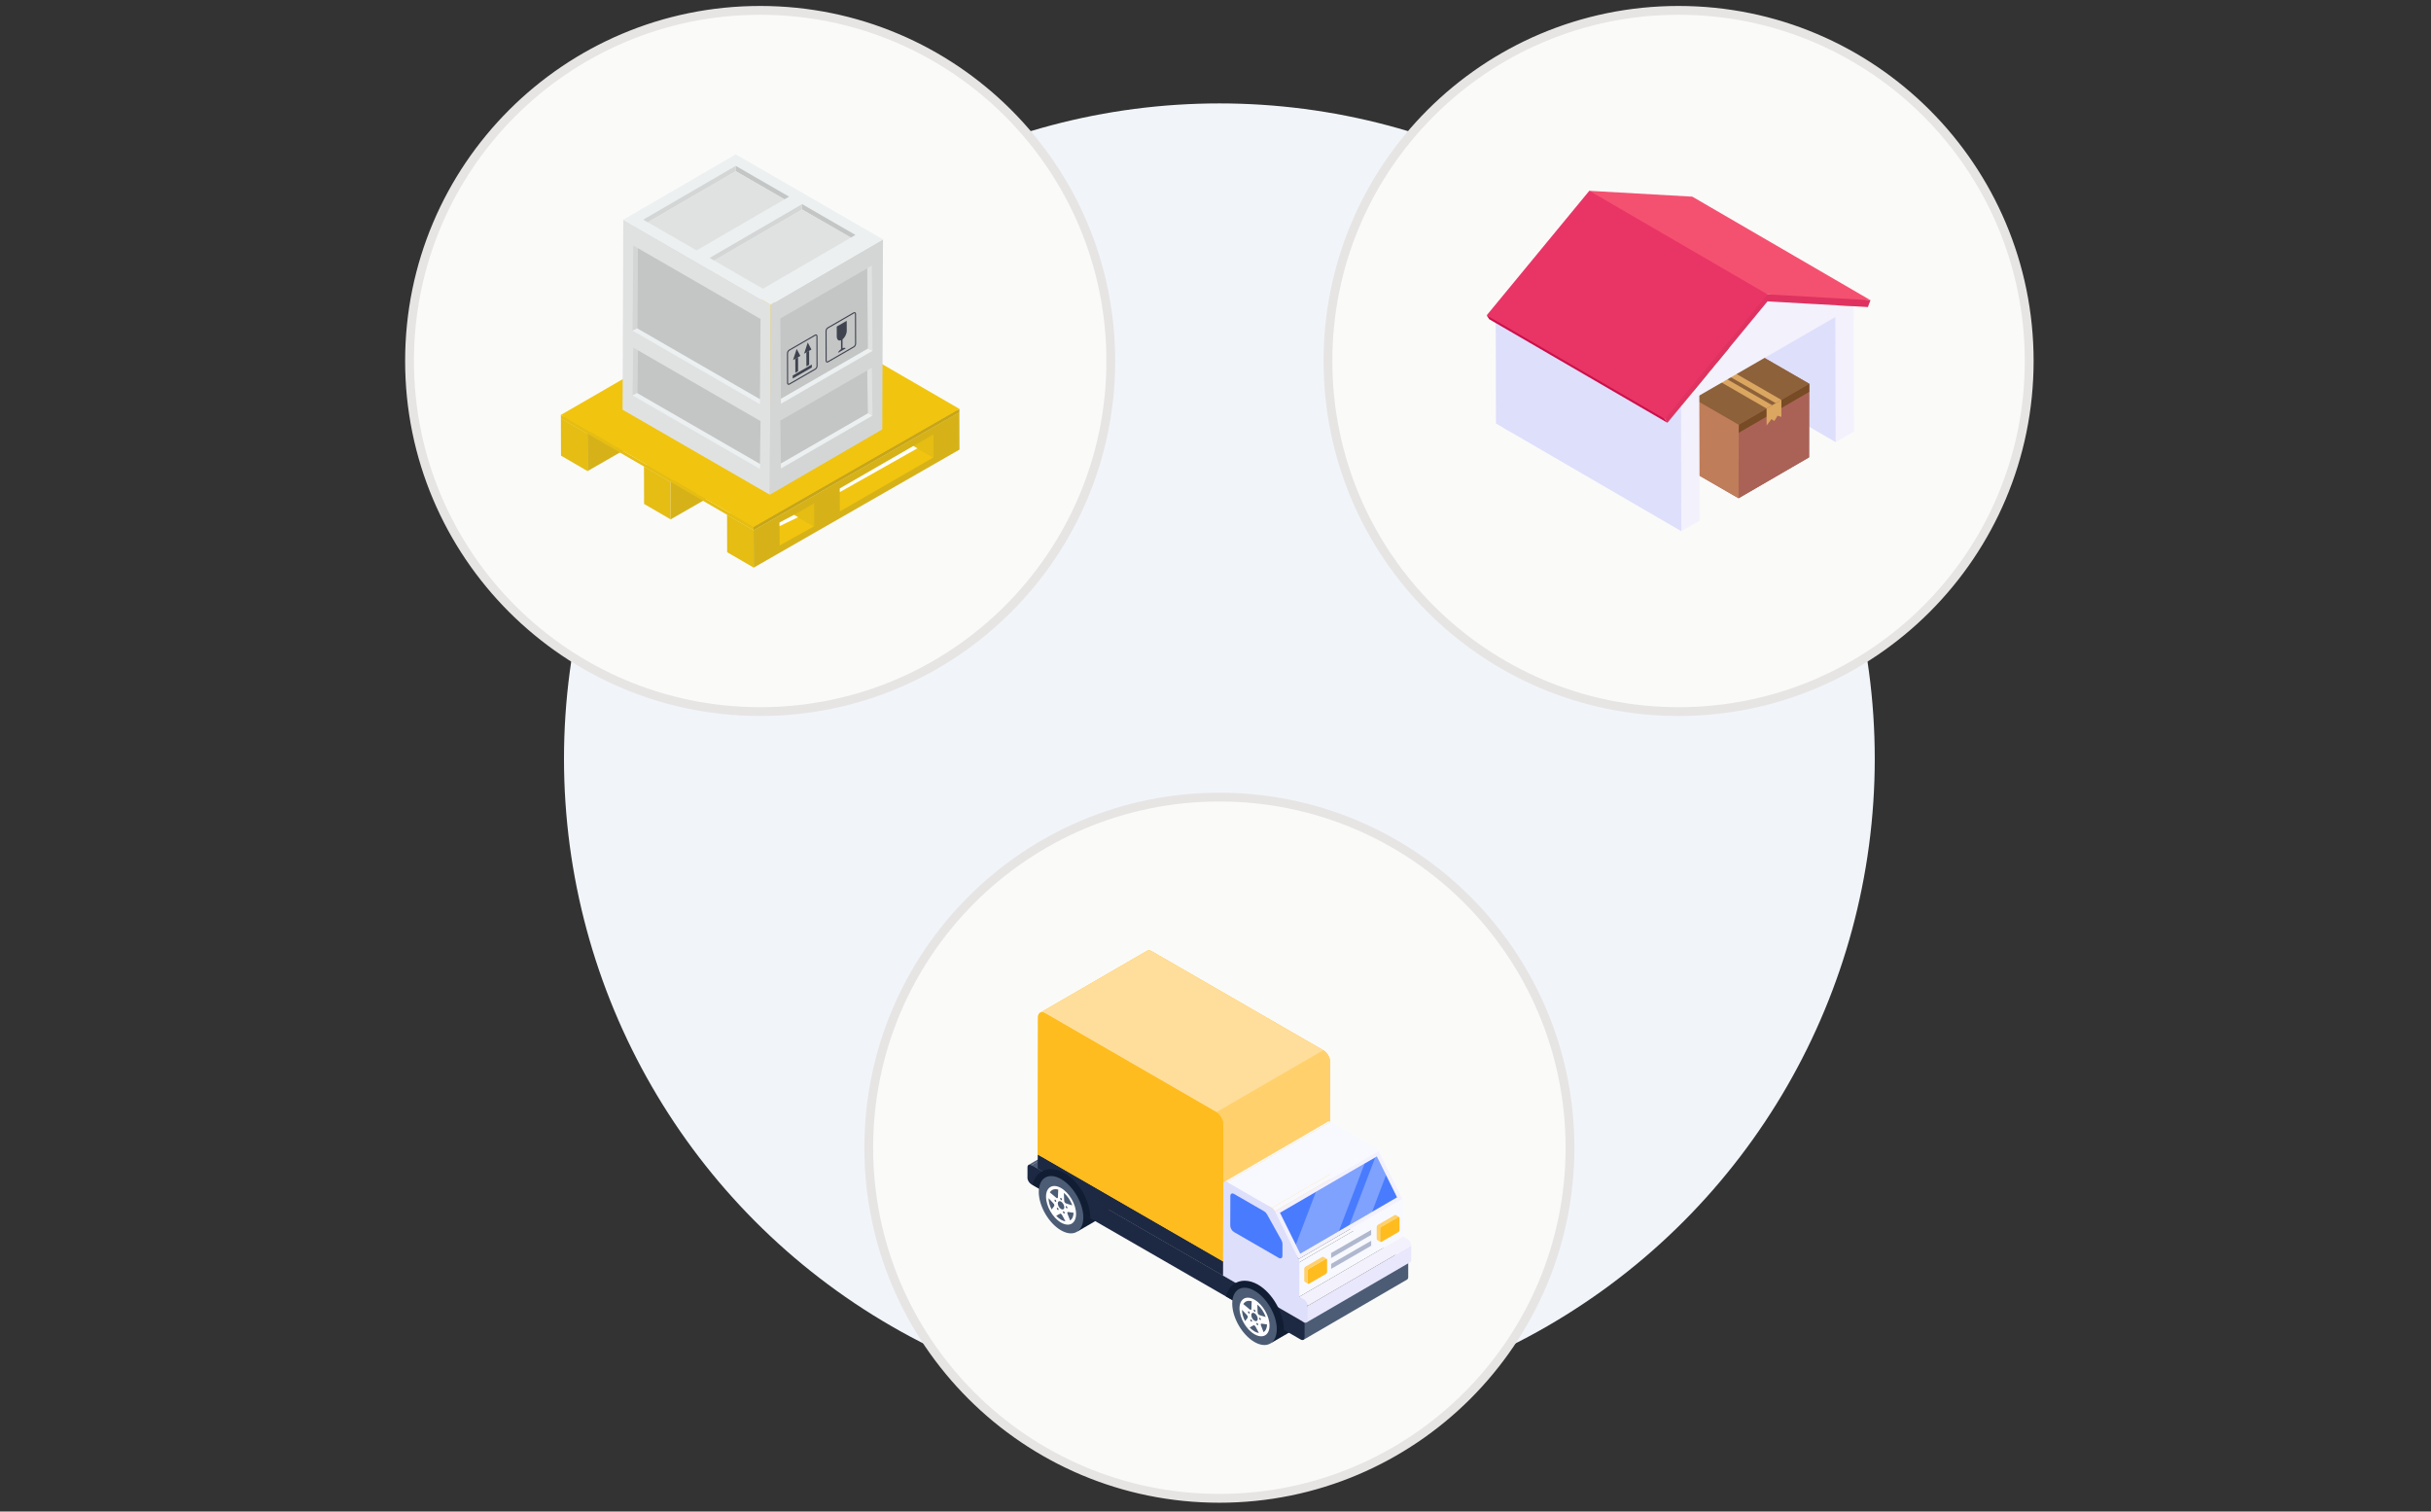 <svg width="275" height="171" viewBox="0 0 275 171" fill="none" xmlns="http://www.w3.org/2000/svg">
<rect x="0" y="0" width="275" height="171" fill="#333333" stroke="none"/>
<g id="Frame 5118" clipPath="url(#clip0_481_394)">
<g id="Frame 5119">
<path id="triangle" d="M139.177 130.563L83.674 37.296H191.819L139.177 130.563Z" stroke="#E2E8F0" strokeWidth="2"/>
<g id="bg">
<circle id="Ellipse 128" cx="137.938" cy="85.837" r="74.138" fill="#F1F5F9" fillOpacity="0.7"/>
</g>
<g id="Group 90">
<g id="box">
<g id="Frame 5110">
<g id="Frame 5113">
<circle id="Ellipse 125" cx="85.993" cy="40.838" r="39.664" fill="#FAFAF9" stroke="#E7E5E4" strokeWidth="0.724"/>
<g id="Group">
<g id="Group_2">
<g id="Group_3">
<g id="Group_4">
<path id="Vector" d="M85.251 59.988L82.247 58.242L82.259 62.471L85.263 64.217L85.251 59.988Z" fill="#E5BD13"/>
</g>
<path id="Vector_2" d="M108.526 46.634L105.522 44.889L82.247 58.242L85.251 59.988L108.526 46.634Z" fill="#F1C40F"/>
<g id="Group_5">
<path id="Vector_3" d="M85.251 59.988L85.263 64.216L108.538 50.863L108.526 46.634L85.251 59.988Z" fill="#D6B218"/>
</g>
<g id="Group_6">
<path id="Vector_4" d="M92.105 56.932L92.113 59.529L92.073 59.552L89.827 58.247L92.105 56.932Z" fill="#E5BD13"/>
<path id="Vector_5" d="M88.183 59.112L89.827 58.247L92.073 59.552L88.19 61.71L88.183 59.112Z" fill="#F1C40F"/>
<path id="Vector_6" d="M90.28 58.511L88.183 59.524V59.112L89.827 58.247L90.28 58.511Z" fill="white"/>
</g>
<g id="Group_7">
<path id="Vector_7" d="M105.599 49.141L105.606 51.739L105.566 51.762L103.32 50.457L105.599 49.141Z" fill="#E5BD13"/>
<path id="Vector_8" d="M94.999 55.261L103.32 50.457L105.566 51.762L95.007 57.858L94.999 55.261Z" fill="#F1C40F"/>
<path id="Vector_9" d="M103.774 50.72L94.999 55.673V55.261L103.32 50.457L103.774 50.72Z" fill="white"/>
</g>
<g id="Group_8">
<g id="Group_9">
<path id="Vector_10" d="M75.851 54.525L72.848 52.78L72.86 57.009L75.863 58.754L75.851 54.525Z" fill="#E5BD13"/>
</g>
<path id="Vector_11" d="M99.127 41.172L96.123 39.426L72.848 52.78L75.851 54.525L99.127 41.172Z" fill="#F1C40F"/>
<g id="Group_10">
<path id="Vector_12" d="M75.852 54.525L75.864 58.754L99.139 45.401L99.127 41.172L75.852 54.525Z" fill="#D6B218"/>
</g>
<g id="Group_11">
<path id="Vector_13" d="M82.706 51.47L82.713 54.067L82.673 54.09L80.427 52.785L82.706 51.47Z" fill="#D4DAE8"/>
<path id="Vector_14" d="M78.783 53.65L80.427 52.785L82.673 54.09L78.791 56.247L78.783 53.65Z" fill="#F1C40F"/>
<path id="Vector_15" d="M80.881 53.048L78.783 54.062V53.65L80.427 52.785L80.881 53.048Z" fill="white"/>
</g>
<g id="Group_12">
<path id="Vector_16" d="M96.2 43.679L96.207 46.276L96.167 46.3L93.921 44.994L96.2 43.679Z" fill="#D4DAE8"/>
<path id="Vector_17" d="M85.6 49.798L93.921 44.994L96.167 46.3L85.608 52.396L85.6 49.798Z" fill="#F1C40F"/>
<path id="Vector_18" d="M94.375 45.258L85.6 50.21V49.798L93.921 44.994L94.375 45.258Z" fill="white"/>
</g>
</g>
<g id="Group_13">
<g id="Group_14">
<path id="Vector_19" d="M66.452 49.063L63.449 47.318L63.461 51.546L66.464 53.292L66.452 49.063Z" fill="#E5BD13"/>
</g>
<path id="Vector_20" d="M89.727 35.71L86.724 33.964L63.449 47.318L66.452 49.063L89.727 35.71Z" fill="#F1C40F"/>
<g id="Group_15">
<path id="Vector_21" d="M66.452 49.063L66.464 53.292L89.739 39.939L89.727 35.71L66.452 49.063Z" fill="#D6B218"/>
</g>
<g id="Group_16">
<path id="Vector_22" d="M73.307 46.007L73.314 48.605L73.274 48.628L71.028 47.323L73.307 46.007Z" fill="#D4DAE8"/>
<path id="Vector_23" d="M69.384 48.188L71.028 47.323L73.274 48.628L69.391 50.785L69.384 48.188Z" fill="#F1C40F"/>
<path id="Vector_24" d="M71.481 47.586L69.384 48.599V48.188L71.028 47.323L71.481 47.586Z" fill="white"/>
</g>
<g id="Group_17">
<path id="Vector_25" d="M86.801 38.217L86.808 40.814L86.768 40.837L84.522 39.532L86.801 38.217Z" fill="#D4DAE8"/>
<path id="Vector_26" d="M76.201 44.336L84.522 39.532L86.767 40.837L76.208 46.934L76.201 44.336Z" fill="#F1C40F"/>
<path id="Vector_27" d="M84.975 39.796L76.201 44.748V44.336L84.522 39.532L84.975 39.796Z" fill="white"/>
</g>
</g>
<g id="Group_18">
<g id="Group_19">
<path id="Vector_28" d="M63.447 46.938L63.45 47.318L85.252 59.978L85.249 59.599L63.447 46.938Z" fill="#E5BD13"/>
</g>
<g id="Group_20">
<path id="Vector_29" d="M85.249 59.599L85.252 59.978L108.527 46.634L108.525 46.255L85.249 59.599Z" fill="#C6A51A"/>
</g>
<g id="Group_21">
<path id="Vector_30" d="M63.447 46.938L85.249 59.599L108.525 46.255L86.612 33.552L63.447 46.938Z" fill="#F1C40F"/>
</g>
</g>
</g>
</g>
<g id="Group_22">
<g id="Group_23">
<g id="Group_24">
<g id="Group_25">
<path id="Vector_31" d="M99.888 27.077L99.805 48.575L87.085 55.967L87.168 34.469L99.888 27.077Z" fill="#D4D6D6"/>
</g>
<path id="Vector_32" d="M87.168 34.469L87.085 55.967L70.426 46.349L70.508 24.851L87.168 34.469Z" fill="#E0E2E2"/>
<g id="Group_26">
<g id="Group_27">
<path id="Vector_33" d="M72.161 28.074L71.633 27.769L71.558 37.409L72.091 37.142L72.161 28.074Z" fill="#D4D6D6"/>
<path id="Vector_34" d="M72.091 37.142L71.558 37.409L85.962 45.724L85.966 45.152L72.091 37.142Z" fill="#ECF0F1"/>
<path id="Vector_35" d="M72.161 28.074L72.09 37.142L85.966 45.152L86.035 36.084L72.161 28.074Z" fill="#C4C6C6"/>
</g>
<g id="Group_28">
<path id="Vector_36" d="M72.161 39.627L71.633 39.322L71.558 44.734L72.091 44.466L72.161 39.627Z" fill="#D4D6D6"/>
<path id="Vector_37" d="M72.091 44.466L71.558 44.734L85.962 53.049L85.966 52.477L72.091 44.466Z" fill="#ECF0F1"/>
<path id="Vector_38" d="M72.161 39.627L72.09 44.466L85.966 52.477L86.035 47.638L72.161 39.627Z" fill="#C4C6C6"/>
</g>
</g>
<g id="Group_29">
<g id="Group_30">
<path id="Vector_39" d="M98.098 30.355L98.626 30.05L98.701 39.691L98.169 39.423L98.098 30.355Z" fill="#E0E2E2"/>
<path id="Vector_40" d="M98.169 39.423L98.701 39.691L88.346 45.669L88.341 45.097L98.169 39.423Z" fill="#ECF0F1"/>
<path id="Vector_41" d="M98.099 30.355L98.169 39.423L88.341 45.097L88.272 36.029L98.099 30.355Z" fill="#C4C6C6"/>
</g>
<g id="Group_31">
<path id="Vector_42" d="M98.098 41.909L98.626 41.604L98.701 47.015L98.169 46.748L98.098 41.909Z" fill="#E0E2E2"/>
<path id="Vector_43" d="M98.169 46.748L98.701 47.015L88.346 52.994L88.341 52.421L98.169 46.748Z" fill="#ECF0F1"/>
<path id="Vector_44" d="M98.099 41.909L98.169 46.748L88.341 52.421L88.272 47.582L98.099 41.909Z" fill="#C4C6C6"/>
</g>
</g>
<path id="Vector_45" d="M99.888 27.077L87.168 34.469L70.508 24.851L83.228 17.459L99.888 27.077Z" fill="#ECF0F1"/>
<g id="Group_32">
<path id="Vector_46" d="M83.23 18.765V19.369L88.742 22.551L89.264 22.248L83.23 18.765Z" fill="#C4C6C6"/>
<path id="Vector_47" d="M72.763 24.848L73.285 25.148L83.229 19.369V18.765L72.763 24.848Z" fill="#D4D6D6"/>
<path id="Vector_48" d="M88.742 22.551L83.229 19.369L73.285 25.148L78.797 28.331L88.742 22.551Z" fill="#E0E2E2"/>
</g>
<g id="Group_33">
<path id="Vector_49" d="M90.737 23.095V23.699L96.25 26.881L96.771 26.578L90.737 23.095Z" fill="#C4C6C6"/>
<path id="Vector_50" d="M80.271 29.177L80.792 29.478L90.737 23.699V23.095L80.271 29.177Z" fill="#D4D6D6"/>
<path id="Vector_51" d="M96.25 26.881L90.737 23.699L80.792 29.478L86.304 32.661L96.25 26.881Z" fill="#E0E2E2"/>
</g>
</g>
<g id="Group_34">
<g id="Group_35">
<g id="Group_36">
<g id="Group_37">
<g id="Group_38">
<path id="Vector_52" d="M90.12 39.467L90.539 40.264L90.279 40.414L89.707 40.742L90.12 39.467Z" fill="#3F434F"/>
</g>
</g>
</g>
<g id="Group_39">
<g id="Group_40">
<g id="Group_41">
<path id="Vector_53" d="M90.279 40.414L90.284 41.991L89.971 42.171L89.966 40.594L90.279 40.414Z" fill="#3F434F"/>
</g>
</g>
</g>
<g id="Group_42">
<g id="Group_43">
<g id="Group_44">
<path id="Vector_54" d="M91.834 41.236L91.835 41.574L89.674 42.821L89.673 42.484L91.834 41.236Z" fill="#3F434F"/>
</g>
</g>
</g>
<g id="Group_45">
<g id="Group_46">
<g id="Group_47">
<path id="Vector_55" d="M95.783 36.291L95.786 37.415C95.787 37.77 95.582 38.181 95.31 38.39L95.313 39.403C95.504 39.315 95.648 39.323 95.648 39.429L94.805 39.916C94.805 39.81 94.948 39.636 95.139 39.503L95.136 38.491C95.012 38.54 94.904 38.528 94.821 38.476C94.722 38.402 94.657 38.264 94.656 38.067L94.653 36.944L95.783 36.291Z" fill="#3F434F"/>
</g>
</g>
</g>
<g id="Group_48">
<g id="Group_49">
<g id="Group_50">
<path id="Vector_56" d="M91.531 39.691L91.535 41.268L91.222 41.448L91.218 39.872L91.531 39.691Z" fill="#3F434F"/>
</g>
</g>
</g>
<g id="Group_51">
<g id="Group_52">
<g id="Group_53">
<path id="Vector_57" d="M91.373 38.743L91.79 39.541L91.531 39.691L90.96 40.018L91.373 38.743Z" fill="#3F434F"/>
</g>
</g>
</g>
</g>
<g id="Group_54">
<g id="Group_55">
<g id="Group_56">
<g id="Group_57">
<path id="Vector_58" d="M93.486 40.996C93.427 40.964 93.393 40.897 93.393 40.813L93.384 37.44C93.382 37.292 93.487 37.111 93.616 37.036L96.547 35.344C96.618 35.303 96.689 35.298 96.747 35.331C96.805 35.364 96.838 35.432 96.838 35.517L96.848 38.89C96.848 39.038 96.746 39.218 96.621 39.291L93.69 40.983C93.65 41.006 93.608 41.018 93.57 41.018C93.54 41.018 93.511 41.011 93.486 40.996ZM96.61 35.451L93.679 37.143C93.588 37.195 93.507 37.337 93.507 37.44L93.516 40.813C93.517 40.851 93.528 40.878 93.547 40.889C93.566 40.897 93.594 40.895 93.627 40.876L96.558 39.184C96.647 39.133 96.725 38.995 96.725 38.89L96.715 35.517C96.715 35.478 96.704 35.449 96.685 35.438C96.679 35.435 96.672 35.433 96.664 35.433C96.649 35.433 96.63 35.439 96.61 35.451Z" fill="#3F434F"/>
</g>
</g>
</g>
<g id="Group_58">
<g id="Group_59">
<g id="Group_60">
<path id="Vector_59" d="M89.121 43.514C89.064 43.481 89.032 43.414 89.032 43.333L89.022 39.959C89.02 39.81 89.126 39.629 89.255 39.555L92.186 37.862C92.256 37.821 92.327 37.816 92.385 37.85C92.444 37.883 92.476 37.951 92.476 38.035L92.487 41.409C92.487 41.56 92.386 41.737 92.258 41.81L89.328 43.502C89.288 43.525 89.247 43.536 89.208 43.536C89.177 43.536 89.148 43.529 89.121 43.514ZM92.248 37.969L89.317 39.662C89.227 39.714 89.146 39.855 89.146 39.959L89.155 43.333C89.155 43.369 89.166 43.396 89.184 43.407C89.203 43.416 89.234 43.413 89.266 43.395L92.196 41.703C92.284 41.652 92.363 41.514 92.363 41.409L92.353 38.035C92.353 37.996 92.342 37.968 92.324 37.957C92.318 37.954 92.31 37.952 92.302 37.952C92.287 37.952 92.268 37.958 92.248 37.969Z" fill="#3F434F"/>
</g>
</g>
</g>
</g>
</g>
</g>
</g>
</g>
</g>
</g>
</g>
<g id="truck">
<g id="truck_2">
<circle id="Ellipse 124" cx="137.938" cy="129.837" r="39.664" fill="#FAFAF9" stroke="#E7E5E4" strokeWidth="0.724"/>
<g id="_x31_7">
<g id="Group_61">
<g id="Group_62">
<g id="Group_63">
<path id="Vector_60" d="M147.406 148.648C147.406 149.439 147.121 149.997 146.668 150.261L143.695 151.99C144.148 151.726 143.769 151.337 143.769 150.536C143.779 148.944 143.315 146.824 141.924 146.022C141.228 145.622 140.584 145.58 140.131 145.843L143.104 144.125C143.558 143.85 144.19 143.893 144.897 144.293C146.289 145.095 147.406 147.045 147.406 148.648Z" fill="#111D33"/>
</g>
<g id="Group_64">
<path id="Vector_61" d="M125.521 136.015C125.521 136.806 125.236 137.365 124.783 137.628L121.81 139.358C122.263 139.094 121.646 138.446 121.646 137.645C121.656 136.053 121.43 134.191 120.038 133.39C119.342 132.989 118.699 132.947 118.246 133.211L121.219 131.492C121.672 131.218 122.305 131.26 123.012 131.661C124.403 132.462 125.521 134.413 125.521 136.015Z" fill="#111D33"/>
</g>
<g id="Group_65">
<g id="Group_66">
<g id="Group_67">
<path id="Vector_62" d="M116.353 131.783L128.075 124.971C128.157 124.923 128.275 124.931 128.405 125.006L116.683 131.819C116.552 131.744 116.435 131.735 116.353 131.783Z" fill="#4C5C75"/>
</g>
</g>
<g id="Group_68">
<g id="Group_69">
<path id="Vector_63" d="M116.683 131.819L128.405 125.006L129.108 125.385L117.386 132.197L116.683 131.819Z" fill="#4C5C75"/>
</g>
</g>
<g id="Group_70">
<g id="Group_71">
<path id="Vector_64" d="M117.386 132.197L129.109 125.385L150.08 137.487L138.358 144.3L117.386 132.197Z" fill="#383736"/>
</g>
</g>
<g id="Group_72">
<g id="Group_73">
<path id="Vector_65" d="M138.358 144.3L150.08 137.487L159.22 142.764L147.497 149.577L138.358 144.3Z" fill="#383736"/>
</g>
</g>
<g id="Group_74">
<g id="Group_75">
<path id="Vector_66" d="M159.302 142.81V144.475C159.302 144.614 159.247 144.707 159.172 144.754L147.452 151.572C147.527 151.525 146.59 150.943 146.59 150.804L147.583 149.628L159.302 142.81Z" fill="#4C5C75"/>
</g>
</g>
<g id="Group_76">
<g id="Group_77">
<path id="Vector_67" d="M147.497 149.577L159.22 142.764L159.303 142.813L147.581 149.625L147.497 149.577Z" fill="#383736"/>
</g>
</g>
<g id="Group_78">
<g id="Group_79">
<path id="Vector_68" d="M147.581 149.625L147.576 151.286C147.575 151.566 147.378 151.678 147.134 151.538L116.676 133.986C116.429 133.843 116.228 133.512 116.229 133.247L116.232 132.041C116.233 131.774 116.435 131.676 116.683 131.819L116.935 131.931L138.358 144.3L147.497 149.577L147.581 149.625Z" fill="#1D2943"/>
</g>
</g>
</g>
<g id="Group_80">
<g id="Group_81">
<g id="Group_82">
<path id="Vector_69" d="M138.362 142.699L150.085 135.886L150.08 137.487L138.358 144.3L138.362 142.699Z" fill="#A0A8AA"/>
</g>
</g>
<g id="Group_83">
<g id="Group_84">
<path id="Vector_70" d="M117.39 130.596L129.113 123.784L150.085 135.886L138.362 142.699L117.39 130.596Z" fill="#A0A8AA"/>
</g>
</g>
<g id="Group_85">
<g id="Group_86">
<path id="Vector_71" d="M138.362 142.699L138.358 144.3L117.386 132.197L117.391 130.596L138.362 142.699Z" fill="#1D2943"/>
</g>
</g>
</g>
<g id="Group_87">
<path id="Vector_72" d="M123.345 137.814L116.799 134.027C117.08 132.804 117.999 132.252 118.907 132.252C119.4 132.252 119.916 132.403 120.435 132.704C122.073 133.648 123.349 135.934 123.345 137.814Z" fill="#111D33"/>
</g>
<g id="Group_88">
<path id="Vector_73" d="M120.039 133.391C121.426 134.192 122.553 136.144 122.549 137.738C122.544 139.339 121.409 139.986 120.023 139.185C118.629 138.38 117.502 136.428 117.507 134.827C117.511 133.233 118.646 132.587 120.039 133.391Z" fill="#4C5C75"/>
</g>
<g id="Group_89">
<path id="Vector_74" d="M120.028 134.4C120.971 134.944 121.73 136.254 121.727 137.329C121.726 138.42 120.965 138.854 120.017 138.304C119.08 137.762 118.326 136.448 118.329 135.368C118.332 134.296 119.093 133.863 120.028 134.4ZM119.712 134.577C119.281 134.461 118.976 134.562 118.759 134.891C119.013 135.105 119.251 135.31 119.494 135.507C119.506 135.516 119.518 135.524 119.529 135.531C119.614 135.58 119.67 135.534 119.679 135.419C119.684 135.313 119.685 135.201 119.688 135.094C119.696 134.927 119.704 134.758 119.712 134.577ZM120.379 135.79C120.386 135.95 120.438 136.056 120.546 136.118C120.571 136.132 120.6 136.145 120.632 136.155C120.698 136.178 120.765 136.199 120.829 136.219C120.983 136.266 121.137 136.311 121.301 136.358C121.089 135.785 120.783 135.328 120.36 134.957L120.348 134.976C120.36 135.249 120.369 135.52 120.379 135.79ZM121.055 138.074C121.304 137.905 121.431 137.624 121.447 137.201C121.229 137.169 121.024 137.127 120.826 137.111C120.742 137.103 120.708 137.178 120.759 137.313C120.853 137.563 120.953 137.812 121.055 138.074ZM119.248 136.444C119.297 136.36 119.264 136.238 119.159 136.124C118.985 135.935 118.808 135.751 118.614 135.544C118.62 135.964 118.727 136.373 118.962 136.818C119.023 136.742 119.078 136.673 119.132 136.604C119.17 136.549 119.214 136.504 119.248 136.444ZM120.029 137.989C120.194 138.084 120.357 138.144 120.523 138.171C120.391 137.914 120.271 137.668 120.133 137.432C120.107 137.388 120.047 137.335 119.999 137.307C119.975 137.293 119.954 137.286 119.943 137.291C119.784 137.358 119.64 137.458 119.481 137.551C119.669 137.74 119.85 137.885 120.029 137.989ZM120.027 135.932C119.829 135.818 119.662 135.916 119.662 136.143C119.661 136.373 119.824 136.659 120.024 136.774C120.026 136.775 120.027 136.776 120.029 136.777C120.227 136.891 120.391 136.801 120.394 136.575C120.4 136.347 120.229 136.049 120.031 135.935C120.029 135.934 120.028 135.933 120.027 135.932ZM120.03 135.521C119.974 135.492 119.928 135.518 119.928 135.58C119.927 135.645 119.973 135.724 120.03 135.757C120.086 135.79 120.13 135.765 120.132 135.701C120.133 135.637 120.087 135.554 120.03 135.521ZM119.752 136.82C119.752 136.757 119.706 136.676 119.654 136.646C119.653 136.645 119.651 136.644 119.65 136.644C119.594 136.611 119.547 136.637 119.547 136.699C119.547 136.764 119.593 136.844 119.649 136.876C119.703 136.907 119.749 136.884 119.752 136.82ZM120.648 136.686C120.704 136.719 120.751 136.695 120.751 136.63C120.754 136.569 120.707 136.487 120.653 136.456C120.652 136.455 120.65 136.454 120.649 136.454C120.595 136.422 120.549 136.449 120.548 136.511C120.548 136.575 120.594 136.655 120.648 136.686ZM119.385 135.957C119.441 135.989 119.485 135.965 119.488 135.901C119.488 135.838 119.444 135.758 119.39 135.727C119.388 135.726 119.387 135.725 119.386 135.724C119.332 135.693 119.286 135.72 119.285 135.781C119.285 135.846 119.329 135.924 119.385 135.957ZM120.444 137.22C120.444 137.157 120.4 137.077 120.346 137.045C120.344 137.044 120.343 137.044 120.342 137.043C120.288 137.012 120.242 137.038 120.241 137.1C120.241 137.165 120.285 137.243 120.341 137.276C120.397 137.308 120.441 137.283 120.444 137.22Z" fill="white"/>
</g>
<g id="Group_90">
<path id="Vector_75" d="M150.475 120.161L150.438 135.685L150.373 135.722L138.346 142.698V142.689L117.389 130.597L117.427 115.073C117.427 114.831 117.52 114.654 117.659 114.57L129.751 107.566C129.9 107.483 130.095 107.492 130.309 107.622L149.694 118.812C150.038 119.007 150.326 119.426 150.429 119.844C150.456 119.947 150.475 120.058 150.475 120.161Z" fill="#FEBC1F"/>
</g>
<g id="Group_91">
<g id="Group_92">
<g id="Group_93">
<path id="Vector_76" d="M149.694 118.812L130.311 107.621C130.093 107.495 129.896 107.484 129.753 107.566L117.657 114.572C117.8 114.489 117.997 114.501 118.215 114.627L137.599 125.818C138.031 126.068 138.382 126.673 138.38 127.171L138.342 142.693L150.437 135.687L150.476 120.165C150.478 119.668 150.127 119.062 149.694 118.812Z" fill="#FFDE9B"/>
</g>
<g id="Group_94">
<path id="Vector_77" d="M150.473 120.168L150.436 135.688L138.345 142.695L138.382 127.175C138.382 126.675 138.03 126.065 137.596 125.816L149.696 118.809C150.131 119.058 150.482 119.669 150.473 120.168Z" fill="#FFD06C"/>
</g>
<g id="Group_95">
<g id="Group_96">
<path id="Vector_78" d="M137.598 125.818C138.031 126.068 138.382 126.673 138.38 127.171L138.341 142.693L117.39 130.596L117.429 115.074C117.43 114.577 117.782 114.377 118.215 114.627L137.598 125.818Z" fill="#FEBC1F"/>
</g>
</g>
</g>
</g>
<g id="Group_97">
<g id="Group_98">
<g id="Group_99">
<path id="Vector_79" d="M138.51 133.693L150.233 126.881C150.309 126.836 150.416 126.842 150.533 126.91L138.81 133.722C138.693 133.655 138.587 133.648 138.51 133.693Z" fill="#F8F9FE"/>
</g>
</g>
<g id="Group_100">
<g id="Group_101">
<path id="Vector_80" d="M159.647 140.912V142.521C159.647 142.652 159.6 142.754 159.517 142.791L147.797 149.609C147.871 149.563 147.135 149.343 147.135 149.213L147.927 147.73L159.647 140.912Z" fill="#E9E7FC"/>
</g>
</g>
<g id="Group_102">
<g id="Group_103">
<path id="Vector_81" d="M159.647 140.912L147.927 147.73C147.927 147.46 147.211 147.812 146.978 147.673V146.698L158.698 139.88L159.228 140.186C159.461 140.317 159.647 140.642 159.647 140.912Z" fill="#F3F1FC"/>
</g>
</g>
<g id="Group_104">
<g id="Group_105">
<path id="Vector_82" d="M138.81 133.724L150.532 126.912L155.605 129.841L143.883 136.653C141.859 135.599 139.123 134.377 138.81 133.724Z" fill="#F8F9FE"/>
</g>
</g>
<g id="Group_106">
<g id="Group_107">
<path id="Vector_83" d="M146.991 142.796L158.713 135.984L158.702 139.884L146.98 146.696C145.66 145.303 145.421 143.986 146.991 142.796Z" fill="#F8F9FE"/>
</g>
</g>
<g id="Group_108">
<g id="Group_109">
<path id="Vector_84" d="M146.898 142.438L158.621 135.626C158.68 135.748 158.714 135.873 158.713 135.984L146.991 142.796C146.418 142.855 146.584 142.671 146.898 142.438Z" fill="#F8F9FE"/>
</g>
</g>
<g id="Group_110">
<g id="Group_111">
<path id="Vector_85" d="M144.213 137.022L155.935 130.21L158.62 135.626L146.898 142.438C145.62 140.726 144.698 138.927 144.213 137.022Z" fill="#F3F1FC"/>
</g>
<g id="Group_112">
<path id="Vector_86" d="M158.038 135.452L155.209 137.097L152.656 138.579L151.456 139.275L147.085 141.817L146.584 140.808L144.794 137.197L148.862 134.833L154.368 131.633L155.57 130.937L155.748 130.832L156.792 132.939L158.038 135.452Z" fill="#497BFE"/>
</g>
</g>
<g id="Group_113">
<g id="Group_114">
<path id="Vector_87" d="M143.884 136.651C144.011 136.725 144.133 136.862 144.213 137.022L146.898 142.438C146.957 142.56 146.991 142.686 146.99 142.796L146.979 146.696L147.505 146.999C147.737 147.134 147.926 147.459 147.925 147.726L147.921 149.335C147.92 149.604 147.73 149.711 147.497 149.577L138.358 144.3L138.362 142.699L138.387 133.963C138.388 133.695 138.578 133.588 138.81 133.722L143.884 136.651Z" fill="#DEDFFB"/>
</g>
</g>
<g id="Group_115">
<g id="Group_116">
<path id="Vector_88" d="M143.883 136.651L155.606 129.839C155.733 129.913 155.855 130.05 155.935 130.21L144.213 137.023C144.132 136.862 144.011 136.725 143.883 136.651Z" fill="#F8F9FE"/>
</g>
</g>
</g>
<g id="Group_117">
<g id="Group_118">
<path id="Vector_89" d="M145.077 140.708L145.072 142.061C145.072 142.327 144.884 142.434 144.651 142.301L139.586 139.375C139.355 139.242 139.169 138.919 139.169 138.652L139.18 135.308C139.18 135.042 139.369 134.936 139.599 135.069L143.021 137.045C143.134 137.111 143.245 137.229 143.323 137.368L144.964 140.311C145.037 140.442 145.077 140.586 145.077 140.708Z" fill="#497BFE"/>
</g>
</g>
<g id="Group_119">
<g id="Group_120">
<g id="Group_121">
<g id="Group_122">
<path id="Vector_90" d="M155.113 140.363L155.115 140.928L150.581 143.546L150.58 142.98L155.113 140.363Z" fill="#B0B8CF"/>
</g>
</g>
<g id="Group_123">
<g id="Group_124">
<path id="Vector_91" d="M155.111 139.134L155.112 139.701L150.579 142.319L150.577 141.752L155.111 139.134Z" fill="#B0B8CF"/>
</g>
</g>
</g>
</g>
<g id="Group_125">
<path id="Vector_92" d="M145.229 150.446L138.685 146.66C138.966 145.438 139.884 144.884 140.791 144.884C141.286 144.884 141.803 145.037 142.319 145.336C143.958 146.281 145.236 148.567 145.229 150.446Z" fill="#111D33"/>
</g>
<g id="Group_126">
<path id="Vector_93" d="M141.925 146.024C143.311 146.825 144.439 148.777 144.434 150.371C144.43 151.972 143.295 152.618 141.908 151.818C140.515 151.013 139.388 149.061 139.392 147.46C139.397 145.866 140.531 145.219 141.925 146.024Z" fill="#4C5C75"/>
</g>
<g id="Group_127">
<path id="Vector_94" d="M141.914 147.033C142.856 147.577 143.615 148.886 143.612 149.962C143.611 151.053 142.85 151.486 141.903 150.936C140.965 150.395 140.212 149.081 140.215 148.001C140.218 146.929 140.978 146.496 141.914 147.033ZM141.597 147.21C141.167 147.094 140.861 147.194 140.645 147.524C140.898 147.738 141.136 147.943 141.379 148.139C141.391 148.149 141.403 148.157 141.414 148.163C141.499 148.213 141.555 148.166 141.564 148.052C141.57 147.946 141.57 147.834 141.573 147.726C141.581 147.56 141.589 147.391 141.597 147.21ZM142.264 148.423C142.272 148.583 142.323 148.688 142.431 148.75C142.456 148.765 142.485 148.777 142.517 148.787C142.583 148.811 142.65 148.832 142.714 148.851C142.868 148.899 143.022 148.943 143.186 148.991C142.975 148.418 142.668 147.961 142.246 147.59L142.233 147.609C142.245 147.881 142.254 148.152 142.264 148.423ZM142.94 150.707C143.189 150.538 143.316 150.257 143.332 149.833C143.114 149.802 142.909 149.76 142.712 149.743C142.627 149.736 142.593 149.811 142.644 149.946C142.739 150.195 142.838 150.444 142.94 150.707ZM141.133 149.076C141.182 148.993 141.149 148.87 141.044 148.757C140.87 148.568 140.693 148.383 140.499 148.177C140.505 148.596 140.612 149.006 140.847 149.451C140.909 149.375 140.963 149.306 141.017 149.237C141.056 149.182 141.099 149.137 141.133 149.076ZM141.915 150.622C142.079 150.716 142.242 150.776 142.408 150.804C142.276 150.547 142.156 150.301 142.018 150.065C141.993 150.021 141.932 149.967 141.885 149.94C141.861 149.926 141.84 149.919 141.828 149.923C141.669 149.991 141.525 150.09 141.366 150.184C141.554 150.373 141.735 150.518 141.915 150.622ZM141.912 148.565C141.715 148.451 141.547 148.549 141.547 148.776C141.546 149.005 141.71 149.291 141.909 149.407C141.911 149.408 141.913 149.409 141.914 149.41C142.112 149.524 142.276 149.434 142.28 149.208C142.285 148.98 142.114 148.682 141.916 148.567C141.915 148.567 141.913 148.566 141.912 148.565ZM141.916 148.154C141.859 148.125 141.813 148.151 141.813 148.213C141.813 148.278 141.859 148.357 141.915 148.39C141.971 148.422 142.015 148.397 142.018 148.334C142.018 148.269 141.972 148.187 141.916 148.154ZM141.637 149.453C141.637 149.39 141.591 149.309 141.539 149.278C141.538 149.278 141.537 149.277 141.535 149.276C141.479 149.244 141.433 149.27 141.432 149.332C141.432 149.397 141.478 149.476 141.534 149.509C141.588 149.54 141.635 149.516 141.637 149.453ZM142.533 149.319C142.59 149.351 142.636 149.328 142.636 149.263C142.639 149.201 142.593 149.12 142.538 149.089C142.537 149.088 142.535 149.087 142.534 149.086C142.48 149.055 142.434 149.082 142.434 149.143C142.434 149.208 142.479 149.288 142.533 149.319ZM141.27 148.59C141.327 148.622 141.37 148.597 141.373 148.534C141.373 148.471 141.33 148.391 141.275 148.359C141.274 148.359 141.272 148.358 141.271 148.357C141.217 148.326 141.171 148.352 141.171 148.414C141.17 148.479 141.214 148.557 141.27 148.59ZM142.329 149.853C142.329 149.789 142.286 149.709 142.231 149.678C142.23 149.677 142.228 149.676 142.227 149.676C142.173 149.645 142.127 149.671 142.127 149.733C142.126 149.798 142.17 149.876 142.226 149.908C142.283 149.941 142.326 149.916 142.329 149.853Z" fill="white"/>
</g>
<g id="Group_128" opacity="0.3">
<path id="Vector_95" d="M154.369 131.633L151.457 139.275L147.086 141.817L146.584 140.808L148.862 134.833L154.369 131.633Z" fill="white"/>
</g>
<g id="Group_129" opacity="0.3">
<path id="Vector_96" d="M156.792 132.939L155.209 137.097L152.656 138.579L155.57 130.937L155.747 130.832L156.792 132.939Z" fill="white"/>
</g>
</g>
<g id="Group_130">
<g id="Group_131">
<g id="Group_132">
<g id="Group_133">
<path id="Vector_97" d="M149.965 142.424C150.05 142.375 150.121 142.411 150.121 142.509L150.125 143.86C150.125 143.962 150.055 144.08 149.97 144.129L148.085 145.217C148 145.267 147.933 145.228 147.933 145.126L147.929 143.775C147.928 143.677 147.996 143.561 148.081 143.512L149.965 142.424Z" fill="#FEBC1F"/>
</g>
</g>
</g>
<g id="Group_134">
<g id="Group_135">
<g id="Group_136">
<path id="Vector_98" d="M158.276 137.679C158.243 137.662 158.204 137.667 158.16 137.69L156.279 138.777C156.19 138.827 156.124 138.943 156.124 139.043L156.129 140.391C156.129 140.447 156.146 140.48 156.174 140.497L155.785 140.269C155.758 140.253 155.735 140.219 155.735 140.164V138.816C155.735 138.716 155.802 138.6 155.885 138.555L157.771 137.462C157.816 137.44 157.855 137.434 157.882 137.451L158.276 137.679Z" fill="#FFD06C"/>
</g>
<g id="Group_137">
<path id="Vector_99" d="M149.688 142.183L150.077 142.411C150.049 142.394 150.01 142.4 149.966 142.422L148.079 143.509C147.996 143.559 147.93 143.676 147.93 143.776L147.935 145.124C147.935 145.179 147.952 145.213 147.979 145.229L147.586 145.002C147.558 144.985 147.541 144.952 147.541 144.896L147.536 143.548C147.536 143.448 147.602 143.332 147.691 143.287L149.572 142.194C149.616 142.172 149.655 142.167 149.688 142.183Z" fill="#FFD06C"/>
</g>
</g>
<g id="Group_138">
<g id="Group_139">
<path id="Vector_100" d="M158.161 137.692C158.246 137.643 158.318 137.679 158.318 137.777L158.322 139.128C158.322 139.23 158.251 139.348 158.166 139.397L156.282 140.485C156.197 140.534 156.129 140.496 156.129 140.394L156.125 139.043C156.125 138.945 156.192 138.829 156.277 138.78L158.161 137.692Z" fill="#FEBC1F"/>
</g>
</g>
</g>
</g>
</g>
<g id="Group_140">
<path id="Vector_101" d="M143.936 133.45C143.405 133.45 142.974 133.881 142.974 134.412C142.974 133.881 142.543 133.451 142.012 133.451C142.543 133.451 142.974 133.02 142.974 132.489C142.974 133.02 143.405 133.45 143.936 133.45Z" fill="#F8F9FE"/>
</g>
</g>
</g>
</g>
<g id="house">
<g id="house_2">
<circle id="Ellipse 125_2" cx="189.883" cy="40.838" r="39.664" fill="#FAFAF9" stroke="#E7E5E4" strokeWidth="0.724"/>
<g id="_x36_6">
<g id="Group_141">
<g id="Group_142">
<path id="Vector_102" d="M209.689 34.579L209.725 48.817L207.651 50.014C204.873 45.118 204.883 40.373 207.616 35.776L209.689 34.579Z" fill="#F3F1FC"/>
</g>
</g>
<g id="Group_143">
<g id="Group_144">
<path id="Vector_103" d="M207.649 50.018L186.167 37.526L186.13 23.289L207.613 35.78L207.649 50.018Z" fill="#DEDFFB"/>
</g>
</g>
<g id="Group_145">
<path id="Vector_104" d="M204.665 43.415L204.656 44.328L204.647 51.736L196.668 56.367L188.654 51.736L188.672 43.415L191.82 41.587L192.453 41.217L192.661 41.099L193.494 40.611L196.641 38.783L204.665 43.415Z" fill="#AA6256"/>
</g>
<g id="Group_146">
<g id="Group_147">
<g id="Group_148">
<g id="Group_149">
<g id="Group_150">
<g id="Group_151">
<path id="Vector_105" d="M204.66 43.411L204.649 51.738L196.67 56.367L196.607 48.102L204.66 43.411Z" fill="#AA6256"/>
</g>
</g>
<g id="Group_152">
<g id="Group_153">
<path id="Vector_106" d="M204.661 43.411L204.66 44.332L196.671 48.974L196.694 48.041L204.661 43.411Z" fill="#774B24"/>
</g>
</g>
<g id="Group_154">
<g id="Group_155">
<path id="Vector_107" d="M196.694 48.041L196.67 56.368L188.652 51.738L188.675 43.411L196.694 48.041Z" fill="#BF7D5A"/>
</g>
</g>
<g id="Group_156">
<g id="Group_157">
<path id="Vector_108" d="M204.66 43.411L201.513 45.239L199.839 46.214L196.694 48.042L188.675 43.411L191.819 41.585L193.495 40.61L196.642 38.782L204.66 43.411Z" fill="#8D613A"/>
</g>
</g>
</g>
</g>
<g id="Group_158">
<g id="Group_159">
<path id="Vector_109" d="M201.513 45.239L199.838 46.214L191.819 41.584L193.495 40.61L201.513 45.239Z" fill="#DBA660"/>
</g>
</g>
<g id="Group_160">
<path id="Vector_110" d="M200.877 45.609L200.475 45.844L192.455 41.215L192.86 40.98L200.877 45.609Z" fill="#8D613A"/>
</g>
<g id="Group_161">
<g id="Group_162">
<path id="Vector_111" d="M201.513 45.239L201.517 47.162L201.081 47.029L200.721 47.625L200.382 47.417L199.843 48.136L199.839 46.213L201.513 45.239Z" fill="#DBA660"/>
</g>
</g>
</g>
</g>
<g id="Group_163">
<g id="Group_164">
<g id="Group_165">
<g id="Group_166">
<path id="Vector_112" d="M207.616 35.776L206.777 35.288L208.85 34.091L209.69 34.579L207.616 35.776Z" fill="#DBB846"/>
</g>
</g>
</g>
<g id="Group_167">
<g id="Group_168">
<g id="Group_169">
<path id="Vector_113" d="M170.419 35.463C169.962 35.319 169.581 35.038 169.195 34.764L169.227 47.908L170.652 48.737L170.619 35.503C170.555 35.498 170.488 35.485 170.419 35.463Z" fill="#DEDFFB"/>
</g>
</g>
<g id="Group_170">
<g id="Group_171">
<path id="Vector_114" d="M172.69 33.301L172.725 47.539L170.652 48.737L170.616 34.498L172.69 33.301Z" fill="#F3F1FC"/>
</g>
</g>
<g id="Group_172">
<g id="Group_173">
<path id="Vector_115" d="M190.194 60.093L170.084 48.407L170.049 34.169L190.158 45.855C191.073 51.156 191.375 56.08 190.194 60.093Z" fill="#DEDFFB"/>
</g>
</g>
<g id="Group_174">
<g id="Group_175">
<path id="Vector_116" d="M190.159 45.855L189.319 45.367L191.392 44.17L192.232 44.658L190.159 45.855Z" fill="#DBB846"/>
</g>
</g>
<g id="Group_176">
<g id="Group_177">
<path id="Vector_117" d="M192.232 44.658L192.268 58.896L190.194 60.093L190.159 45.855L192.232 44.658Z" fill="#F3F1FC"/>
</g>
</g>
</g>
<g id="Group_178">
<g id="Group_179">
<g id="Group_180">
<g id="Group_181">
<path id="Vector_118" d="M170.617 34.498L169.777 34.011L171.851 32.813L172.69 33.301L170.617 34.498Z" fill="#DBB846"/>
</g>
</g>
</g>
<g id="Group_182">
<g id="Group_183">
<g id="Group_184">
<path id="Vector_119" d="M188.11 37.296L187.27 36.808L187.234 23.932L188.074 24.42L188.11 37.296Z" fill="#E9E7FC"/>
</g>
</g>
<g id="Group_185">
<g id="Group_186">
<path id="Vector_120" d="M188.074 24.419L187.234 23.931L189.308 22.734L190.148 23.222L188.074 24.419Z" fill="#DBB846"/>
</g>
</g>
<g id="Group_187">
<g id="Group_188">
<path id="Vector_121" d="M190.148 23.222L190.183 36.099L188.11 37.296L188.074 24.419L190.148 23.222Z" fill="#F3F1FC"/>
</g>
</g>
</g>
</g>
<g id="Group_189">
<g id="Group_190">
<g id="Group_191">
<g id="Group_192">
<path id="Vector_122" d="M199.943 34.091L209.725 34.646L190.193 45.923L199.943 34.091Z" fill="#F3F1FC"/>
</g>
</g>
<g id="Group_193">
<g id="Group_194">
<path id="Vector_123" d="M188.622 47.829L168.468 36.117L168.174 35.679C177.015 38.853 185.162 42.265 188.328 47.391L188.622 47.829Z" fill="#CC104A"/>
</g>
</g>
<g id="Group_195">
<g id="Group_196">
<path id="Vector_124" d="M199.941 33.298C202.949 32.949 207.113 33.352 211.592 33.96L211.302 34.735L209.725 34.646L199.943 34.091L190.193 45.923L188.622 47.829L188.328 47.391C190.32 41.209 193.46 35.933 199.941 33.298Z" fill="#DF3260"/>
</g>
</g>
</g>
</g>
</g>
<g id="Group_197">
<g id="Group_198">
<path id="Vector_125" d="M199.941 33.298C188.63 38.415 183.538 31.317 179.787 21.586L191.438 22.247L211.592 33.96L199.941 33.298Z" fill="#F45170"/>
</g>
</g>
<g id="Group_199">
<g id="Group_200">
<path id="Vector_126" d="M199.941 33.296L188.327 47.389L168.174 35.675L179.788 21.582L199.941 33.296Z" fill="#E93565"/>
</g>
</g>
</g>
</g>
</g>
</g>
</g>
</g>
<defs>
<clipPath id="clip0_481_394">
<rect width="274" height="170.05" fill="white" transform="translate(0.938 0.812)"/>
</clipPath>
</defs>
</svg>
